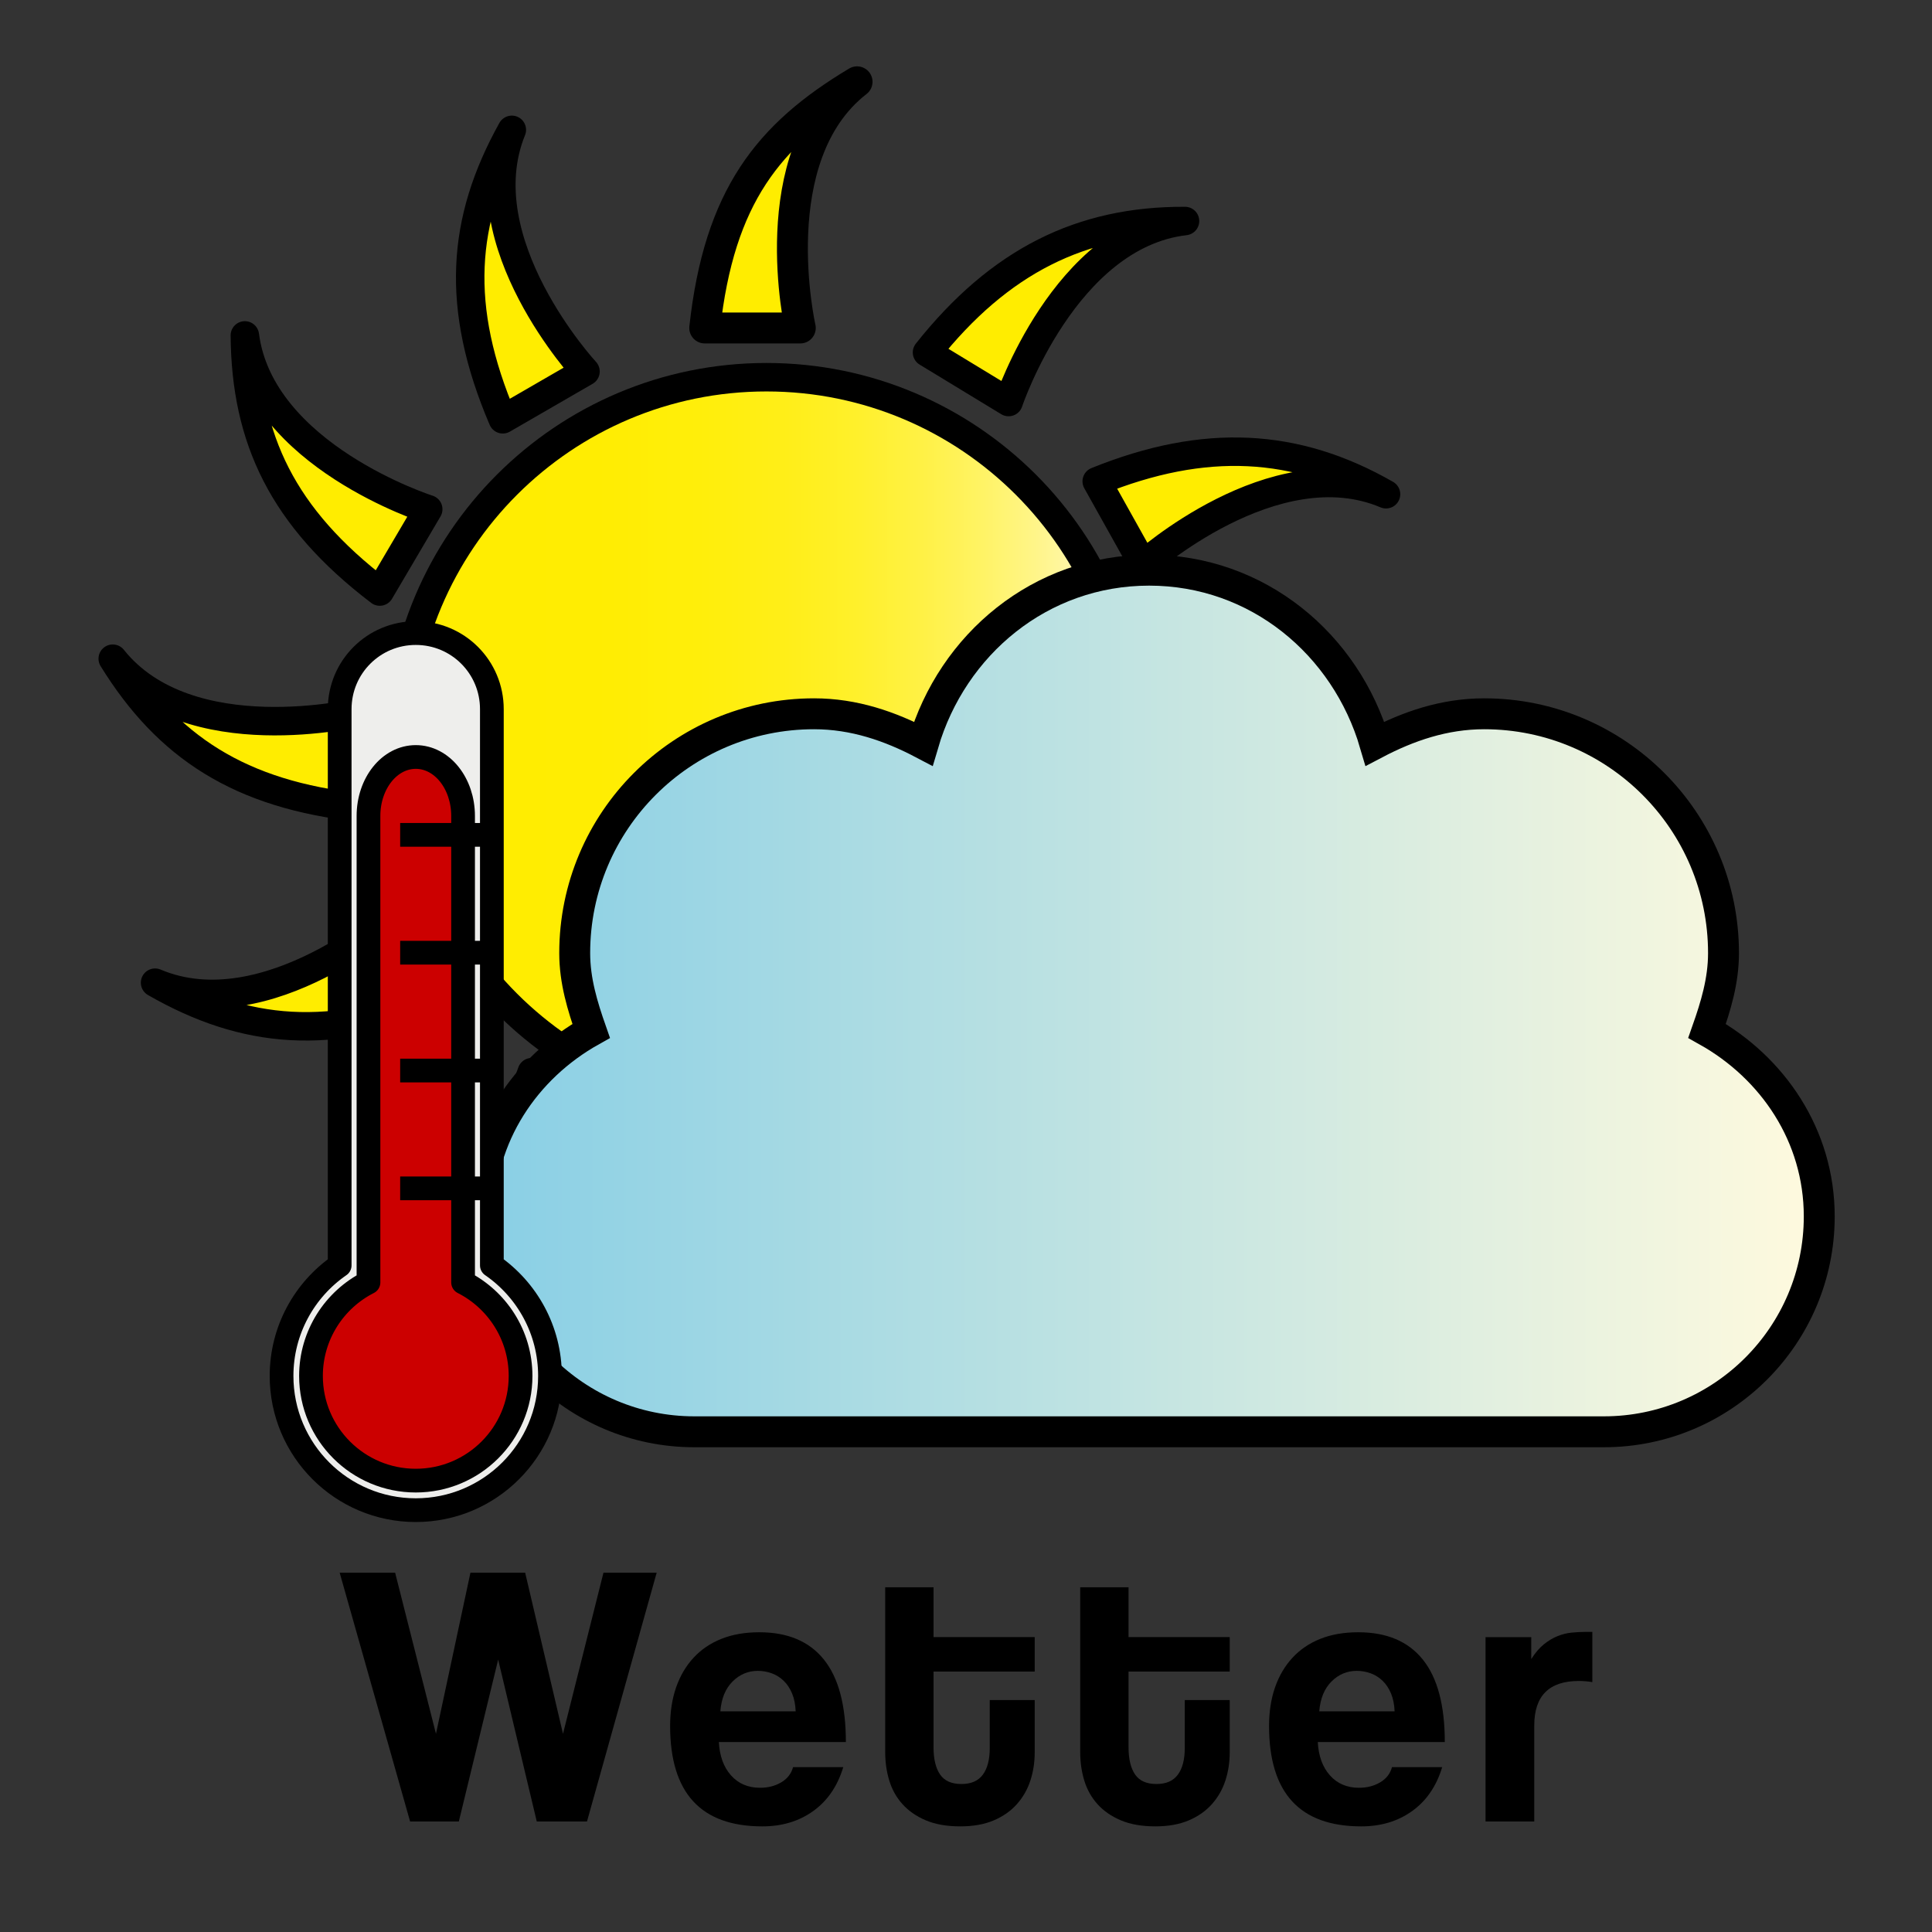 <?xml version="1.0" encoding="utf-8"?>
<!-- Generator: Adobe Illustrator 16.0.0, SVG Export Plug-In . SVG Version: 6.00 Build 0)  -->
<!DOCTYPE svg PUBLIC "-//W3C//DTD SVG 1.1//EN" "http://www.w3.org/Graphics/SVG/1.1/DTD/svg11.dtd">
<svg version="1.1" id="Ebene_1" xmlns="http://www.w3.org/2000/svg" xmlns:xlink="http://www.w3.org/1999/xlink" x="0px" y="0px"
	 width="250px" height="250px" viewBox="0 0 250 250" enable-background="new 0 0 250 250" xml:space="preserve">
<rect x="0" y="0" width="250" height="250" fill="#333333" stroke="none"/>
<g>
	<g>
		<defs>
			<rect id="SVGID_1_" y="-22" width="250" height="250"/>
		</defs>
		<clipPath id="SVGID_2_">
			<use xlink:href="#SVGID_1_"  overflow="visible"/>
		</clipPath>
		<path clip-path="url(#SVGID_2_)" fill="#FFED00" d="M91.192,42.439h12.366c0,0-5.059-22.221,7.346-31.854
			C99.417,17.46,93.062,25.439,91.192,42.439"/>
	</g>
	<g>
		<defs>
			<rect id="SVGID_3_" y="-22" width="250" height="250"/>
		</defs>
		<clipPath id="SVGID_4_">
			<use xlink:href="#SVGID_3_"  overflow="visible"/>
		</clipPath>
		
			<path clip-path="url(#SVGID_4_)" fill="none" stroke="#000000" stroke-width="4" stroke-linejoin="round" stroke-miterlimit="2" d="
			M91.192,42.439h12.366c0,0-5.059-22.221,7.346-31.854C99.417,17.46,93.062,25.439,91.192,42.439z"/>
	</g>
	<g>
		<defs>
			<rect id="SVGID_5_" y="-22" width="250" height="250"/>
		</defs>
		<clipPath id="SVGID_6_">
			<use xlink:href="#SVGID_5_"  overflow="visible"/>
		</clipPath>
		<path clip-path="url(#SVGID_6_)" fill="#FFED00" d="M107.369,152.439H95.031c0,0,5.042,22.209-7.357,31.85
			C99.156,177.414,105.511,168.439,107.369,152.439"/>
	</g>
	<g>
		<defs>
			<rect id="SVGID_7_" y="-22" width="250" height="250"/>
		</defs>
		<clipPath id="SVGID_8_">
			<use xlink:href="#SVGID_7_"  overflow="visible"/>
		</clipPath>
		
			<path clip-path="url(#SVGID_8_)" fill="none" stroke="#000000" stroke-width="4" stroke-linejoin="round" stroke-miterlimit="2" d="
			M107.369,152.439H95.031c0,0,5.042,22.209-7.357,31.85C99.156,177.414,105.511,168.439,107.369,152.439z"/>
	</g>
	<g>
		<defs>
			<rect id="SVGID_9_" y="-22" width="250" height="250"/>
		</defs>
		<clipPath id="SVGID_10_">
			<use xlink:href="#SVGID_9_"  overflow="visible"/>
		</clipPath>
		<path clip-path="url(#SVGID_10_)" fill="#FFED00" d="M152.633,86.156l0.164,12.348c0,0,22.125-5.346,31.946,6.928
			C177.697,94.051,167.639,87.838,152.633,86.156"/>
	</g>
	<g>
		<defs>
			<rect id="SVGID_11_" y="-22" width="250" height="250"/>
		</defs>
		<clipPath id="SVGID_12_">
			<use xlink:href="#SVGID_11_"  overflow="visible"/>
		</clipPath>
		
			<path clip-path="url(#SVGID_12_)" fill="none" stroke="#000000" stroke-width="3.684" stroke-linejoin="round" stroke-miterlimit="2" d="
			M152.633,86.156l0.164,12.348c0,0,22.125-5.346,31.946,6.928C177.697,94.051,167.639,87.838,152.633,86.156z"/>
	</g>
	<g>
		<defs>
			<rect id="SVGID_13_" y="-22" width="250" height="250"/>
		</defs>
		<clipPath id="SVGID_14_">
			<use xlink:href="#SVGID_13_"  overflow="visible"/>
		</clipPath>
		<path clip-path="url(#SVGID_14_)" fill="#FFED00" d="M46.7,104.52l-0.176-12.367c0,0-22.131,5.365-31.935-6.918
			C21.624,96.618,30.971,102.844,46.7,104.52"/>
	</g>
	<g>
		<defs>
			<rect id="SVGID_15_" y="-22" width="250" height="250"/>
		</defs>
		<clipPath id="SVGID_16_">
			<use xlink:href="#SVGID_15_"  overflow="visible"/>
		</clipPath>
		
			<path clip-path="url(#SVGID_16_)" fill="none" stroke="#000000" stroke-width="3.684" stroke-linejoin="round" stroke-miterlimit="2" d="
			M46.7,104.52l-0.176-12.367c0,0-22.131,5.365-31.935-6.918C21.624,96.618,30.971,102.844,46.7,104.52z"/>
	</g>
	<g>
		<defs>
			<rect id="SVGID_17_" y="-22" width="250" height="250"/>
		</defs>
		<clipPath id="SVGID_18_">
			<use xlink:href="#SVGID_17_"  overflow="visible"/>
		</clipPath>
		<path clip-path="url(#SVGID_18_)" fill="#FFED00" d="M119.956,45.605l10.558,6.418c0,0,7.211-21.606,22.827-23.422
			C139.939,28.534,129.342,33.773,119.956,45.605"/>
	</g>
	<g>
		<defs>
			<rect id="SVGID_19_" y="-22" width="250" height="250"/>
		</defs>
		<clipPath id="SVGID_20_">
			<use xlink:href="#SVGID_19_"  overflow="visible"/>
		</clipPath>
		
			<path clip-path="url(#SVGID_20_)" fill="none" stroke="#000000" stroke-width="3.684" stroke-linejoin="round" stroke-miterlimit="2" d="
			M119.956,45.605l10.558,6.418c0,0,7.211-21.606,22.827-23.422C139.939,28.534,129.342,33.773,119.956,45.605z"/>
	</g>
	<g>
		<defs>
			<rect id="SVGID_21_" y="-22" width="250" height="250"/>
		</defs>
		<clipPath id="SVGID_22_">
			<use xlink:href="#SVGID_21_"  overflow="visible"/>
		</clipPath>
		<path clip-path="url(#SVGID_22_)" fill="#FFED00" d="M79.365,145.143l-10.558-6.406c0,0-7.215,21.615-22.821,23.423
			C59.383,162.221,69.617,157.594,79.365,145.143"/>
	</g>
	<g>
		<defs>
			<rect id="SVGID_23_" y="-22" width="250" height="250"/>
		</defs>
		<clipPath id="SVGID_24_">
			<use xlink:href="#SVGID_23_"  overflow="visible"/>
		</clipPath>
		
			<path clip-path="url(#SVGID_24_)" fill="none" stroke="#000000" stroke-width="3.684" stroke-linejoin="round" stroke-miterlimit="2" d="
			M79.365,145.143l-10.558-6.406c0,0-7.215,21.615-22.821,23.423C59.383,162.221,69.617,157.594,79.365,145.143z"/>
	</g>
	<g>
		<defs>
			<rect id="SVGID_25_" y="-22" width="250" height="250"/>
		</defs>
		<clipPath id="SVGID_26_">
			<use xlink:href="#SVGID_25_"  overflow="visible"/>
		</clipPath>
		<path clip-path="url(#SVGID_26_)" fill="#FFED00" d="M149.223,115.799l-6.274,10.641c0,0,21.711,6.922,23.733,22.498
			C166.566,135.549,161.191,125.02,149.223,115.799"/>
	</g>
	<g>
		<defs>
			<rect id="SVGID_27_" y="-22" width="250" height="250"/>
		</defs>
		<clipPath id="SVGID_28_">
			<use xlink:href="#SVGID_27_"  overflow="visible"/>
		</clipPath>
		
			<path clip-path="url(#SVGID_28_)" fill="none" stroke="#000000" stroke-width="3.684" stroke-linejoin="round" stroke-miterlimit="2" d="
			M149.223,115.799l-6.274,10.641c0,0,21.711,6.922,23.733,22.498C166.566,135.549,161.191,125.02,149.223,115.799z"/>
	</g>
	<g>
		<defs>
			<rect id="SVGID_29_" y="-22" width="250" height="250"/>
		</defs>
		<clipPath id="SVGID_30_">
			<use xlink:href="#SVGID_29_"  overflow="visible"/>
		</clipPath>
		<path clip-path="url(#SVGID_30_)" fill="#FFED00" d="M49.141,76.545l6.271-10.65c0,0-21.71-6.916-23.728-22.493
			C31.792,56.789,36.556,66.965,49.141,76.545"/>
	</g>
	<g>
		<defs>
			<rect id="SVGID_31_" y="-22" width="250" height="250"/>
		</defs>
		<clipPath id="SVGID_32_">
			<use xlink:href="#SVGID_31_"  overflow="visible"/>
		</clipPath>
		
			<path clip-path="url(#SVGID_32_)" fill="none" stroke="#000000" stroke-width="3.684" stroke-linejoin="round" stroke-miterlimit="2" d="
			M49.141,76.545l6.271-10.65c0,0-21.71-6.916-23.728-22.493C31.792,56.789,36.556,66.965,49.141,76.545z"/>
	</g>
	<g>
		<defs>
			<rect id="SVGID_33_" y="-22" width="250" height="250"/>
		</defs>
		<clipPath id="SVGID_34_">
			<use xlink:href="#SVGID_33_"  overflow="visible"/>
		</clipPath>
		<path clip-path="url(#SVGID_34_)" fill="#FFED00" d="M141.916,62.281l6.021,10.779c0,0,16.941-15.232,31.414-9.107
			C167.723,57.285,155.924,56.611,141.916,62.281"/>
	</g>
	<g>
		<defs>
			<rect id="SVGID_35_" y="-22" width="250" height="250"/>
		</defs>
		<clipPath id="SVGID_36_">
			<use xlink:href="#SVGID_35_"  overflow="visible"/>
		</clipPath>
		
			<path clip-path="url(#SVGID_36_)" fill="none" stroke="#000000" stroke-width="3.684" stroke-linejoin="round" stroke-miterlimit="2" d="
			M141.916,62.281l6.021,10.779c0,0,16.941-15.232,31.414-9.107C167.723,57.285,155.924,56.611,141.916,62.281z"/>
	</g>
	<g>
		<defs>
			<rect id="SVGID_37_" y="-22" width="250" height="250"/>
		</defs>
		<clipPath id="SVGID_38_">
			<use xlink:href="#SVGID_37_"  overflow="visible"/>
		</clipPath>
		<path clip-path="url(#SVGID_38_)" fill="#FFED00" d="M57.484,128.83l-6.016-10.785c0,0-16.924,15.238-31.402,9.115
			C31.684,133.826,42.859,134.852,57.484,128.83"/>
	</g>
	<g>
		<defs>
			<rect id="SVGID_39_" y="-22" width="250" height="250"/>
		</defs>
		<clipPath id="SVGID_40_">
			<use xlink:href="#SVGID_39_"  overflow="visible"/>
		</clipPath>
		
			<path clip-path="url(#SVGID_40_)" fill="none" stroke="#000000" stroke-width="3.684" stroke-linejoin="round" stroke-miterlimit="2" d="
			M57.484,128.83l-6.016-10.785c0,0-16.924,15.238-31.402,9.115C31.684,133.826,42.859,134.852,57.484,128.83z"/>
	</g>
	<g>
		<defs>
			<rect id="SVGID_41_" y="-22" width="250" height="250"/>
		</defs>
		<clipPath id="SVGID_42_">
			<use xlink:href="#SVGID_41_"  overflow="visible"/>
		</clipPath>
		<path clip-path="url(#SVGID_42_)" fill="#FFED00" d="M132.734,137.764l-10.7,6.174c0,0,15.464,16.715,9.532,31.271
			C138.07,163.514,138.604,151.703,132.734,137.764"/>
	</g>
	<g>
		<defs>
			<rect id="SVGID_43_" y="-22" width="250" height="250"/>
		</defs>
		<clipPath id="SVGID_44_">
			<use xlink:href="#SVGID_43_"  overflow="visible"/>
		</clipPath>
		
			<path clip-path="url(#SVGID_44_)" fill="none" stroke="#000000" stroke-width="3.684" stroke-linejoin="round" stroke-miterlimit="2" d="
			M132.734,137.764l-10.7,6.174c0,0,15.464,16.715,9.532,31.271C138.07,163.514,138.604,151.703,132.734,137.764z"/>
	</g>
	<g>
		<defs>
			<rect id="SVGID_45_" y="-22" width="250" height="250"/>
		</defs>
		<clipPath id="SVGID_46_">
			<use xlink:href="#SVGID_45_"  overflow="visible"/>
		</clipPath>
		<path clip-path="url(#SVGID_46_)" fill="#FFED00" d="M65.059,54.256l10.704-6.187c0,0-15.468-16.704-9.532-31.266
			C59.716,28.506,58.85,39.709,65.059,54.256"/>
	</g>
	<g>
		<defs>
			<rect id="SVGID_47_" y="-22" width="250" height="250"/>
		</defs>
		<clipPath id="SVGID_48_">
			<use xlink:href="#SVGID_47_"  overflow="visible"/>
		</clipPath>
		
			<path clip-path="url(#SVGID_48_)" fill="none" stroke="#000000" stroke-width="3.684" stroke-linejoin="round" stroke-miterlimit="2" d="
			M65.059,54.256l10.704-6.187c0,0-15.468-16.704-9.532-31.266C59.716,28.506,58.85,39.709,65.059,54.256z"/>
	</g>
</g>
<g>
	<g>
		<defs>
			<path id="SVGID_49_" d="M51.689,96.299c0,26.221,21.272,47.484,47.487,47.484c26.227,0,47.479-21.266,47.479-47.484
				c0-26.226-21.251-47.488-47.479-47.488C72.961,48.811,51.689,70.073,51.689,96.299"/>
		</defs>
		<clipPath id="SVGID_50_">
			<use xlink:href="#SVGID_49_"  overflow="visible"/>
		</clipPath>
		
			<linearGradient id="SVGID_51_" gradientUnits="userSpaceOnUse" x1="-351.39" y1="157.08" x2="-350.39" y2="157.08" gradientTransform="matrix(94.966 0 0 94.966 33421.668 -14820.957)">
			<stop  offset="0" style="stop-color:#FFED00"/>
			<stop  offset="0.268" style="stop-color:#FFED02"/>
			<stop  offset="0.41" style="stop-color:#FFEE0A"/>
			<stop  offset="0.524" style="stop-color:#FFEE18"/>
			<stop  offset="0.622" style="stop-color:#FFF02B"/>
			<stop  offset="0.71" style="stop-color:#FFF144"/>
			<stop  offset="0.791" style="stop-color:#FFF363"/>
			<stop  offset="0.867" style="stop-color:#FFF588"/>
			<stop  offset="0.936" style="stop-color:#FFF7B1"/>
			<stop  offset="1" style="stop-color:#FFFADE"/>
		</linearGradient>
		<rect x="51.689" y="48.811" clip-path="url(#SVGID_50_)" fill="url(#SVGID_51_)" width="94.965" height="94.972"/>
	</g>
</g>
<g>
	<g>
		<defs>
			<rect id="SVGID_52_" y="-22" width="250" height="250"/>
		</defs>
		<clipPath id="SVGID_53_">
			<use xlink:href="#SVGID_52_"  overflow="visible"/>
		</clipPath>
		
			<path clip-path="url(#SVGID_53_)" fill="none" stroke="#000000" stroke-width="3.684" stroke-linejoin="round" stroke-miterlimit="2" d="
			M99.176,48.811c-26.215,0-47.487,21.262-47.487,47.488c0,26.221,21.272,47.485,47.487,47.485
			c26.227,0,47.479-21.265,47.479-47.485C146.654,70.072,125.402,48.811,99.176,48.811z"/>
	</g>
	<g>
		<defs>
			<rect id="SVGID_54_" y="-22" width="250" height="250"/>
		</defs>
		<clipPath id="SVGID_55_">
			<use xlink:href="#SVGID_54_"  overflow="visible"/>
		</clipPath>
		<path clip-path="url(#SVGID_55_)" d="M98.119,132.551c-2.173-3.822,17.44,4.35,38.986-27.592
			C131.741,121.379,104.551,143.85,98.119,132.551"/>
	</g>
</g>
<g>
	<g>
		<defs>
			<path id="SVGID_56_" d="M119.468,96.235c-4.289-2.257-8.946-3.871-14.131-3.871c-17.093,0-30.969,13.875-30.969,30.968
				c0,3.59,1.009,6.867,2.128,10.066c-8.511,4.772-14.517,13.555-14.517,24.002c0,15.383,12.491,27.873,27.873,27.873h117.686
				c15.388,0,27.873-12.49,27.873-27.873c0-10.447-6.005-19.229-14.519-24.002c1.125-3.199,2.131-6.478,2.131-10.066
				c0-17.094-13.869-30.968-30.971-30.968c-5.185,0-9.836,1.614-14.131,3.871c-3.768-12.854-15.164-22.454-29.229-22.454
				C134.633,73.781,123.235,83.381,119.468,96.235"/>
		</defs>
		<clipPath id="SVGID_57_">
			<use xlink:href="#SVGID_56_"  overflow="visible"/>
		</clipPath>
		
			<linearGradient id="SVGID_58_" gradientUnits="userSpaceOnUse" x1="-352.795" y1="156.366" x2="-351.795" y2="156.366" gradientTransform="matrix(173.432 0 0 173.432 61247.961 -26989.164)">
			<stop  offset="0" style="stop-color:#89CFE5"/>
			<stop  offset="1" style="stop-color:#FFFADE"/>
		</linearGradient>
		<rect x="61.979" y="73.781" clip-path="url(#SVGID_57_)" fill="url(#SVGID_58_)" width="173.432" height="111.493"/>
	</g>
</g>
<g>
	<g>
		<defs>
			<rect id="SVGID_59_" y="-22" width="250" height="250"/>
		</defs>
		<clipPath id="SVGID_60_">
			<use xlink:href="#SVGID_59_"  overflow="visible"/>
		</clipPath>
		<path clip-path="url(#SVGID_60_)" fill="none" stroke="#000000" stroke-width="4" stroke-miterlimit="2" d="M148.695,73.781
			c-14.063,0-25.46,9.6-29.229,22.453c-4.288-2.256-8.946-3.871-14.13-3.871c-17.093,0-30.969,13.875-30.969,30.969
			c0,3.59,1.009,6.867,2.128,10.066c-8.511,4.772-14.517,13.555-14.517,24.002c0,15.383,12.49,27.873,27.873,27.873h117.686
			c15.39,0,27.873-12.49,27.873-27.873c0-10.447-6.007-19.229-14.519-24.002c1.127-3.199,2.131-6.478,2.131-10.066
			c0-17.094-13.869-30.969-30.971-30.969c-5.185,0-9.835,1.615-14.131,3.871C174.154,83.381,162.758,73.781,148.695,73.781z"/>
	</g>
	<g>
		<defs>
			<rect id="SVGID_61_" y="-22" width="250" height="250"/>
		</defs>
		<clipPath id="SVGID_62_">
			<use xlink:href="#SVGID_61_"  overflow="visible"/>
		</clipPath>
		<path clip-path="url(#SVGID_62_)" fill="#EEEEEC" d="M53.801,81.92c-5.453,0-9.847,4.393-9.847,9.846v71.974
			c-4.544,3.133-7.521,8.373-7.521,14.307c0,9.588,7.779,17.367,17.368,17.367c9.588,0,17.367-7.779,17.367-17.367
			c0-5.934-2.977-11.174-7.521-14.307V91.766C63.647,86.313,59.254,81.92,53.801,81.92"/>
	</g>
	<g>
		<defs>
			<rect id="SVGID_63_" y="-22" width="250" height="250"/>
		</defs>
		<clipPath id="SVGID_64_">
			<use xlink:href="#SVGID_63_"  overflow="visible"/>
		</clipPath>
		
			<path clip-path="url(#SVGID_64_)" fill="none" stroke="#000000" stroke-width="3.07" stroke-linecap="round" stroke-linejoin="round" d="
			M53.801,81.92c-5.453,0-9.847,4.393-9.847,9.846v71.974c-4.544,3.133-7.521,8.373-7.521,14.307
			c0,9.588,7.779,17.367,17.368,17.367c9.588,0,17.367-7.779,17.367-17.367c0-5.934-2.977-11.174-7.521-14.307V91.766
			C63.647,86.313,59.254,81.92,53.801,81.92z"/>
	</g>
	<g>
		<defs>
			<rect id="SVGID_65_" y="-22" width="250" height="250"/>
		</defs>
		<clipPath id="SVGID_66_">
			<use xlink:href="#SVGID_65_"  overflow="visible"/>
		</clipPath>
		<path clip-path="url(#SVGID_66_)" fill="#CC0000" d="M53.801,97.953c-3.393,0-6.12,3.406-6.12,7.631v60.359
			c-4.411,2.236-7.44,6.822-7.44,12.104c0,7.484,6.077,13.545,13.56,13.545c7.483,0,13.56-6.061,13.56-13.545
			c0-5.281-3.029-9.867-7.44-12.104v-60.359C59.921,101.359,57.193,97.953,53.801,97.953"/>
	</g>
	<g>
		<defs>
			<rect id="SVGID_67_" y="-22" width="250" height="250"/>
		</defs>
		<clipPath id="SVGID_68_">
			<use xlink:href="#SVGID_67_"  overflow="visible"/>
		</clipPath>
		
			<path clip-path="url(#SVGID_68_)" fill="none" stroke="#000000" stroke-width="3.07" stroke-linecap="round" stroke-linejoin="round" d="
			M53.801,97.953c-3.393,0-6.12,3.406-6.12,7.631v60.359c-4.411,2.236-7.44,6.822-7.44,12.104c0,7.484,6.077,13.545,13.56,13.545
			c7.483,0,13.56-6.061,13.56-13.545c0-5.281-3.029-9.867-7.44-12.104v-60.359C59.921,101.359,57.193,97.953,53.801,97.953z"/>
	</g>
	<g>
		<defs>
			<rect id="SVGID_69_" y="-22" width="250" height="250"/>
		</defs>
		<clipPath id="SVGID_70_">
			<use xlink:href="#SVGID_69_"  overflow="visible"/>
		</clipPath>
		
			<line clip-path="url(#SVGID_70_)" fill="none" stroke="#000000" stroke-width="3.07" x1="51.782" y1="138.527" x2="62.783" y2="138.527"/>
	</g>
	<g>
		<defs>
			<rect id="SVGID_71_" y="-22" width="250" height="250"/>
		</defs>
		<clipPath id="SVGID_72_">
			<use xlink:href="#SVGID_71_"  overflow="visible"/>
		</clipPath>
		
			<line clip-path="url(#SVGID_72_)" fill="none" stroke="#000000" stroke-width="3.07" x1="51.782" y1="123.279" x2="62.783" y2="123.279"/>
	</g>
	<g>
		<defs>
			<rect id="SVGID_73_" y="-22" width="250" height="250"/>
		</defs>
		<clipPath id="SVGID_74_">
			<use xlink:href="#SVGID_73_"  overflow="visible"/>
		</clipPath>
		
			<line clip-path="url(#SVGID_74_)" fill="none" stroke="#000000" stroke-width="3.07" x1="51.782" y1="108.031" x2="62.783" y2="108.031"/>
	</g>
	<g>
		<defs>
			<rect id="SVGID_75_" y="-22" width="250" height="250"/>
		</defs>
		<clipPath id="SVGID_76_">
			<use xlink:href="#SVGID_75_"  overflow="visible"/>
		</clipPath>
		
			<line clip-path="url(#SVGID_76_)" fill="none" stroke="#000000" stroke-width="3.07" x1="51.782" y1="153.773" x2="62.783" y2="153.773"/>
	</g>
</g>
<g>
	<path d="M69.458,235.702l-4.995-20.948l-5.091,20.948h-6.304l-9.116-32.198h7.177l5.285,20.851l4.461-20.851h7.08l4.897,20.851
		l5.237-20.851h6.885l-9.019,32.198H69.458z"/>
	<path d="M93.02,225.422c0.096,1.811,0.622,3.248,1.575,4.315c0.953,1.066,2.206,1.601,3.758,1.601c1.034,0,1.947-0.234,2.74-0.704
		c0.792-0.468,1.301-1.122,1.527-1.964h6.498c-0.745,2.457-2.037,4.349-3.88,5.674c-1.843,1.326-4.041,1.988-6.595,1.988
		c-7.952,0-11.929-4.331-11.929-12.996c0-1.842,0.259-3.507,0.776-4.994c0.517-1.486,1.269-2.764,2.255-3.83
		c0.985-1.067,2.189-1.883,3.612-2.449c1.422-0.565,3.055-0.849,4.897-0.849c3.686,0,6.474,1.181,8.364,3.54
		c1.892,2.359,2.837,5.916,2.837,10.668H93.02z M102.959,221.445c-0.032-0.873-0.186-1.64-0.46-2.303
		c-0.275-0.662-0.639-1.213-1.091-1.649c-0.453-0.436-0.971-0.759-1.552-0.97c-0.582-0.21-1.181-0.314-1.795-0.314
		c-1.261,0-2.352,0.46-3.272,1.382c-0.922,0.921-1.447,2.206-1.576,3.854H102.959z"/>
	<path d="M128.072,219.99h5.818v6.789c0,1.261-0.185,2.466-0.556,3.613s-0.952,2.165-1.741,3.055
		c-0.79,0.89-1.789,1.593-2.999,2.108c-1.209,0.518-2.652,0.776-4.328,0.776c-1.743,0-3.227-0.259-4.452-0.776
		c-1.225-0.516-2.232-1.212-3.021-2.085c-0.791-0.872-1.363-1.891-1.718-3.055s-0.531-2.392-0.531-3.685v-21.337h6.255v6.45h13.092
		v4.461h-13.092v9.795c0,1.52,0.28,2.69,0.842,3.516c0.563,0.824,1.485,1.236,2.77,1.236c1.253,0,2.177-0.403,2.771-1.212
		c0.594-0.808,0.891-1.955,0.891-3.443V219.99z"/>
	<path d="M153.306,219.99h5.819v6.789c0,1.261-0.186,2.466-0.557,3.613s-0.951,2.165-1.74,3.055c-0.791,0.89-1.79,1.593-2.999,2.108
		c-1.21,0.518-2.653,0.776-4.33,0.776c-1.742,0-3.226-0.259-4.45-0.776c-1.226-0.516-2.233-1.212-3.023-2.085
		c-0.789-0.872-1.361-1.891-1.717-3.055c-0.354-1.164-0.531-2.392-0.531-3.685v-21.337h6.255v6.45h13.093v4.461h-13.093v9.795
		c0,1.52,0.281,2.69,0.843,3.516c0.562,0.824,1.484,1.236,2.77,1.236c1.253,0,2.176-0.403,2.77-1.212
		c0.596-0.808,0.892-1.955,0.892-3.443V219.99z"/>
	<path d="M170.52,225.422c0.098,1.811,0.622,3.248,1.576,4.315c0.952,1.066,2.206,1.601,3.758,1.601
		c1.033,0,1.946-0.234,2.739-0.704c0.792-0.468,1.302-1.122,1.528-1.964h6.497c-0.743,2.457-2.036,4.349-3.879,5.674
		c-1.843,1.326-4.042,1.988-6.595,1.988c-7.953,0-11.929-4.331-11.929-12.996c0-1.842,0.259-3.507,0.775-4.994
		c0.517-1.486,1.269-2.764,2.255-3.83c0.986-1.067,2.19-1.883,3.613-2.449c1.422-0.565,3.055-0.849,4.897-0.849
		c3.685,0,6.473,1.181,8.364,3.54c1.891,2.359,2.837,5.916,2.837,10.668H170.52z M180.461,221.445
		c-0.033-0.873-0.188-1.64-0.461-2.303c-0.276-0.662-0.639-1.213-1.092-1.649c-0.453-0.436-0.97-0.759-1.552-0.97
		c-0.582-0.21-1.181-0.314-1.794-0.314c-1.261,0-2.353,0.46-3.272,1.382c-0.922,0.921-1.448,2.206-1.577,3.854H180.461z"/>
	<path d="M192.229,235.702v-23.857h5.915v2.838c0.517-0.813,1.06-1.449,1.625-1.904c0.564-0.457,1.146-0.807,1.745-1.051
		c0.598-0.244,1.204-0.399,1.818-0.464c0.614-0.065,1.244-0.098,1.892-0.098h0.824v6.497c-0.582-0.097-1.164-0.146-1.746-0.146
		c-3.848,0-5.77,1.924-5.77,5.771v12.414H192.229z"/>
</g>
</svg>
